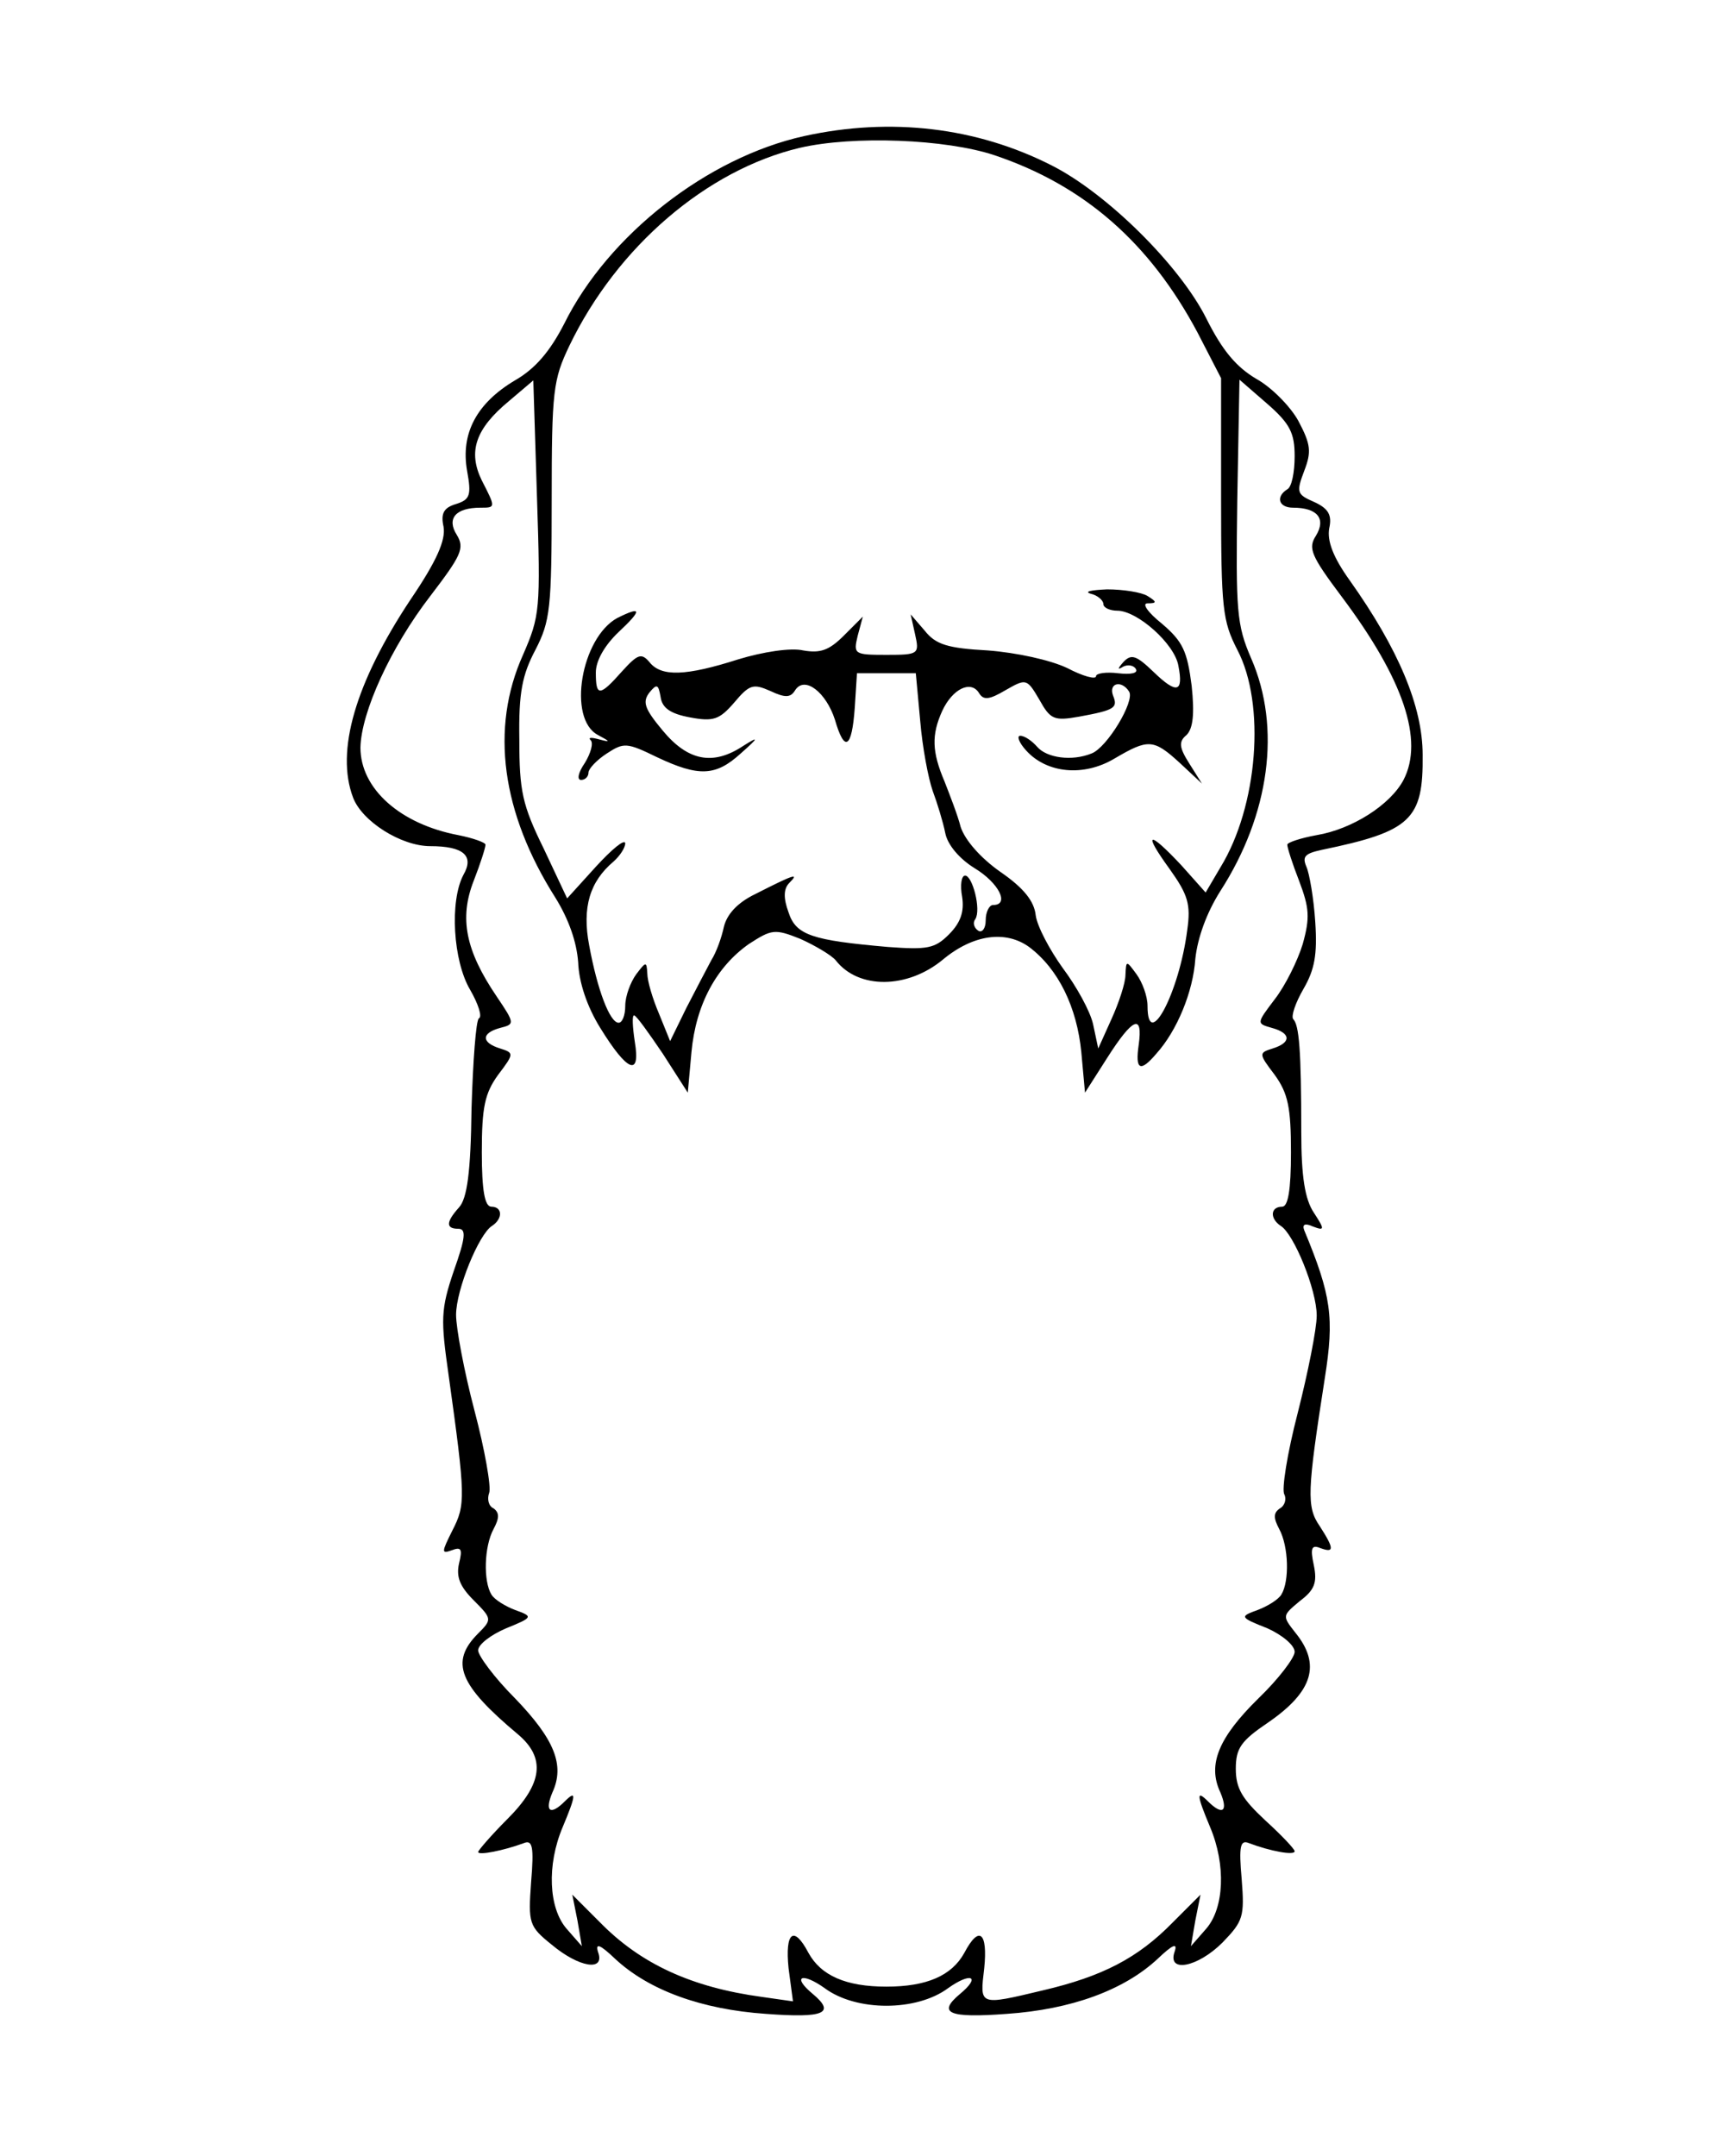<?xml version="1.0" standalone="no"?>
<!DOCTYPE svg PUBLIC "-//W3C//DTD SVG 20010904//EN"
 "http://www.w3.org/TR/2001/REC-SVG-20010904/DTD/svg10.dtd">
<svg version="1.0" xmlns="http://www.w3.org/2000/svg"
 width="236pt" height="293pt" viewBox="0 0 236 293"
 preserveAspectRatio="xMidYMid meet">
<g transform="translate(0,293) scale(0.1,-0.1)"
fill="currentColor" stroke="none">
<path d="M1093 2745 c-131 -29 -266 -134 -326 -255 -19 -37 -39 -61 -67 -77
-52 -31 -74 -72 -65 -123 6 -33 4 -39 -15 -45 -17 -5 -21 -13 -17 -31 3 -18
-9 -46 -45 -99 -75 -113 -102 -206 -78 -269 12 -32 65 -66 105 -66 45 0 60
-13 45 -39 -19 -36 -14 -117 9 -156 11 -19 17 -37 12 -39 -4 -3 -8 -58 -10
-123 -1 -86 -6 -122 -17 -134 -18 -20 -18 -29 -1 -29 11 0 10 -12 -6 -57 -18
-53 -18 -66 -7 -143 23 -165 23 -175 5 -210 -15 -30 -15 -32 -1 -27 13 5 15 2
10 -18 -4 -18 1 -31 20 -50 25 -25 25 -26 6 -45 -39 -39 -26 -70 54 -137 38
-32 34 -67 -14 -115 -22 -22 -40 -43 -40 -45 0 -5 35 2 62 12 12 5 14 -5 10
-53 -4 -56 -3 -60 28 -85 37 -31 73 -37 63 -10 -4 13 3 10 23 -9 46 -43 118
-69 205 -75 80 -6 95 1 64 27 -29 24 -15 30 16 8 43 -32 125 -32 168 0 31 22
45 16 16 -8 -31 -26 -16 -33 64 -27 87 6 159 32 205 75 20 19 27 22 23 10 -11
-30 31 -22 65 12 28 29 30 35 26 86 -4 45 -2 54 10 49 29 -11 62 -17 62 -11 0
3 -18 22 -40 42 -31 29 -40 43 -40 70 0 28 7 38 44 63 61 42 72 79 37 122 -18
23 -18 23 6 43 20 15 24 25 19 49 -5 23 -3 28 9 23 19 -7 19 -1 -1 30 -18 26
-17 47 7 201 13 82 9 112 -28 201 -3 8 1 10 12 5 16 -6 16 -4 1 19 -12 18 -17
49 -17 109 0 113 -3 146 -11 154 -3 4 3 22 14 41 15 26 19 46 16 91 -2 32 -8
66 -12 75 -6 14 -2 18 21 23 121 25 138 41 137 129 0 66 -33 144 -99 237 -23
32 -31 54 -28 71 4 18 -1 27 -21 36 -23 10 -24 13 -13 42 10 26 9 36 -8 68
-11 20 -37 46 -57 57 -27 16 -46 38 -68 82 -36 72 -135 170 -210 208 -102 52
-219 66 -337 40z m259 -26 c122 -41 211 -119 276 -241 l32 -62 0 -164 c0 -149
2 -166 22 -205 39 -74 28 -213 -23 -296 l-20 -34 -33 37 c-45 48 -53 46 -16
-5 25 -35 29 -48 24 -83 -11 -86 -54 -166 -54 -103 0 13 -7 32 -15 43 -14 19
-14 19 -15 -1 0 -11 -9 -38 -19 -60 l-18 -40 -7 33 c-4 18 -23 52 -41 76 -18
25 -35 57 -37 72 -2 19 -16 37 -48 59 -27 19 -48 43 -54 61 -4 16 -15 44 -22
62 -17 40 -18 63 -3 96 14 30 39 42 50 24 6 -10 14 -9 36 4 28 16 29 16 46
-13 15 -27 20 -29 54 -23 49 9 53 12 46 29 -6 17 12 21 22 5 8 -13 -30 -76
-51 -84 -27 -11 -61 -6 -74 9 -7 8 -17 15 -23 15 -5 0 -2 -9 8 -20 28 -31 78
-36 120 -11 46 27 53 27 89 -6 l30 -28 -17 27 c-14 22 -15 30 -4 39 9 9 11 29
7 67 -6 47 -12 60 -40 84 -20 16 -28 28 -20 28 13 0 13 2 0 10 -8 5 -33 9 -55
9 -22 -1 -32 -3 -22 -6 9 -2 17 -9 17 -14 0 -5 9 -9 19 -9 27 0 78 -45 83 -75
7 -36 -2 -39 -34 -8 -23 22 -30 25 -41 13 -8 -9 -8 -11 0 -6 6 3 14 2 17 -3 4
-6 -7 -8 -24 -6 -16 2 -30 0 -30 -4 0 -5 -18 0 -39 11 -23 11 -69 21 -108 24
-55 3 -71 8 -86 27 l-19 22 6 -27 c6 -27 5 -28 -39 -28 -44 0 -45 1 -39 26 l7
26 -26 -26 c-20 -20 -32 -24 -55 -20 -17 4 -55 -2 -88 -12 -72 -23 -105 -24
-121 -4 -11 13 -16 11 -37 -12 -31 -35 -36 -35 -36 -2 0 16 12 37 31 55 32 30
32 36 -2 19 -49 -27 -68 -137 -26 -159 17 -9 17 -10 2 -6 -11 3 -16 3 -12 -1
4 -4 0 -18 -8 -31 -9 -13 -11 -23 -5 -23 5 0 10 4 10 10 0 5 11 17 25 26 23
15 27 15 68 -5 57 -27 80 -26 114 5 25 22 25 24 3 10 -41 -27 -75 -20 -109 21
-25 30 -28 39 -18 52 10 12 12 11 15 -6 2 -15 13 -23 40 -28 32 -6 40 -3 60
20 21 25 26 26 49 16 21 -10 28 -9 34 1 13 20 42 -3 54 -40 13 -45 23 -40 27
16 l3 47 40 0 40 0 6 -65 c3 -36 11 -78 17 -95 6 -16 14 -42 17 -57 3 -16 19
-35 40 -48 33 -20 48 -50 25 -50 -5 0 -10 -9 -10 -21 0 -11 -5 -17 -10 -14 -6
4 -8 11 -4 16 8 13 -4 59 -14 59 -5 0 -7 -13 -4 -29 3 -20 -2 -35 -18 -51 -19
-19 -29 -21 -83 -17 -103 9 -125 16 -135 47 -7 19 -7 32 1 40 14 14 7 12 -46
-15 -25 -12 -39 -28 -43 -45 -3 -14 -10 -34 -17 -45 -6 -11 -21 -40 -34 -65
l-22 -45 -15 37 c-9 21 -16 45 -16 55 -1 17 -2 16 -15 -1 -8 -11 -15 -30 -15
-43 0 -13 -4 -23 -9 -23 -12 0 -29 45 -40 105 -10 52 1 87 33 114 9 8 16 19
16 25 -1 6 -18 -8 -40 -32 l-39 -43 -32 68 c-29 59 -33 78 -33 148 -1 64 4 88
22 122 20 39 22 56 22 203 0 149 2 164 24 210 65 135 187 239 313 269 73 17
199 12 265 -10z m-641 -679 c-45 -100 -29 -215 44 -330 18 -29 29 -60 31 -88
1 -27 12 -60 30 -89 37 -60 55 -67 47 -19 -3 20 -4 36 -1 36 3 0 20 -24 39
-52 l34 -53 5 55 c6 65 34 116 78 147 31 20 35 21 70 7 20 -9 42 -22 48 -29
31 -40 98 -39 146 1 41 34 85 40 117 17 40 -30 65 -82 71 -143 l5 -55 30 47
c35 55 49 61 43 18 -5 -34 2 -38 24 -12 28 31 50 84 53 129 3 28 15 62 34 92
67 104 83 222 42 316 -20 46 -21 65 -19 215 l3 164 38 -33 c31 -27 37 -40 37
-71 0 -22 -4 -42 -10 -45 -16 -10 -12 -25 8 -25 33 0 45 -15 31 -38 -11 -17
-7 -27 35 -83 84 -112 112 -195 84 -249 -18 -34 -70 -67 -118 -75 -22 -4 -40
-10 -40 -13 0 -4 7 -26 16 -49 14 -37 15 -50 5 -86 -7 -23 -24 -57 -38 -75
-25 -33 -25 -33 -4 -39 26 -7 27 -20 1 -28 -19 -6 -19 -7 3 -36 18 -25 22 -44
22 -105 0 -52 -4 -74 -12 -74 -16 0 -17 -16 -2 -26 18 -11 49 -87 49 -122 0
-18 -12 -78 -26 -133 -14 -54 -22 -104 -18 -110 3 -6 1 -15 -6 -19 -9 -6 -9
-13 -1 -28 13 -24 14 -71 3 -89 -4 -7 -19 -16 -32 -21 -25 -9 -25 -10 13 -25
20 -9 37 -23 37 -32 0 -8 -22 -37 -49 -63 -54 -53 -70 -90 -52 -128 11 -26 3
-32 -17 -12 -16 16 -15 8 3 -35 22 -52 19 -110 -5 -138 l-21 -24 6 35 7 35
-38 -38 c-47 -48 -95 -73 -176 -92 -88 -21 -86 -21 -80 30 5 49 -7 59 -27 21
-17 -31 -51 -46 -106 -46 -55 0 -89 15 -106 46 -20 38 -32 28 -27 -21 l6 -45
-42 6 c-96 13 -165 45 -220 101 l-38 38 7 -35 6 -35 -21 24 c-24 28 -27 86 -5
138 18 43 19 51 3 35 -20 -20 -28 -14 -17 12 17 37 3 72 -51 128 -28 28 -50
58 -50 65 0 8 17 21 38 30 37 15 37 16 12 25 -13 5 -28 14 -32 21 -11 18 -10
65 3 89 8 15 8 22 0 28 -7 3 -9 13 -6 21 3 8 -6 59 -20 112 -14 53 -25 112
-25 130 0 34 31 110 49 121 15 10 14 26 -1 26 -9 0 -13 22 -13 74 0 61 4 80
22 105 22 29 22 30 3 36 -26 8 -26 21 0 28 20 5 20 6 -5 43 -42 62 -51 106
-31 157 9 23 16 45 16 49 0 3 -17 9 -37 13 -79 15 -133 63 -133 119 1 48 41
136 95 206 42 55 47 65 36 83 -14 22 -2 37 32 37 21 0 21 0 2 37 -19 39 -9 70
37 108 l33 28 5 -159 c5 -153 4 -161 -19 -214z"/>
</g>
</svg>
